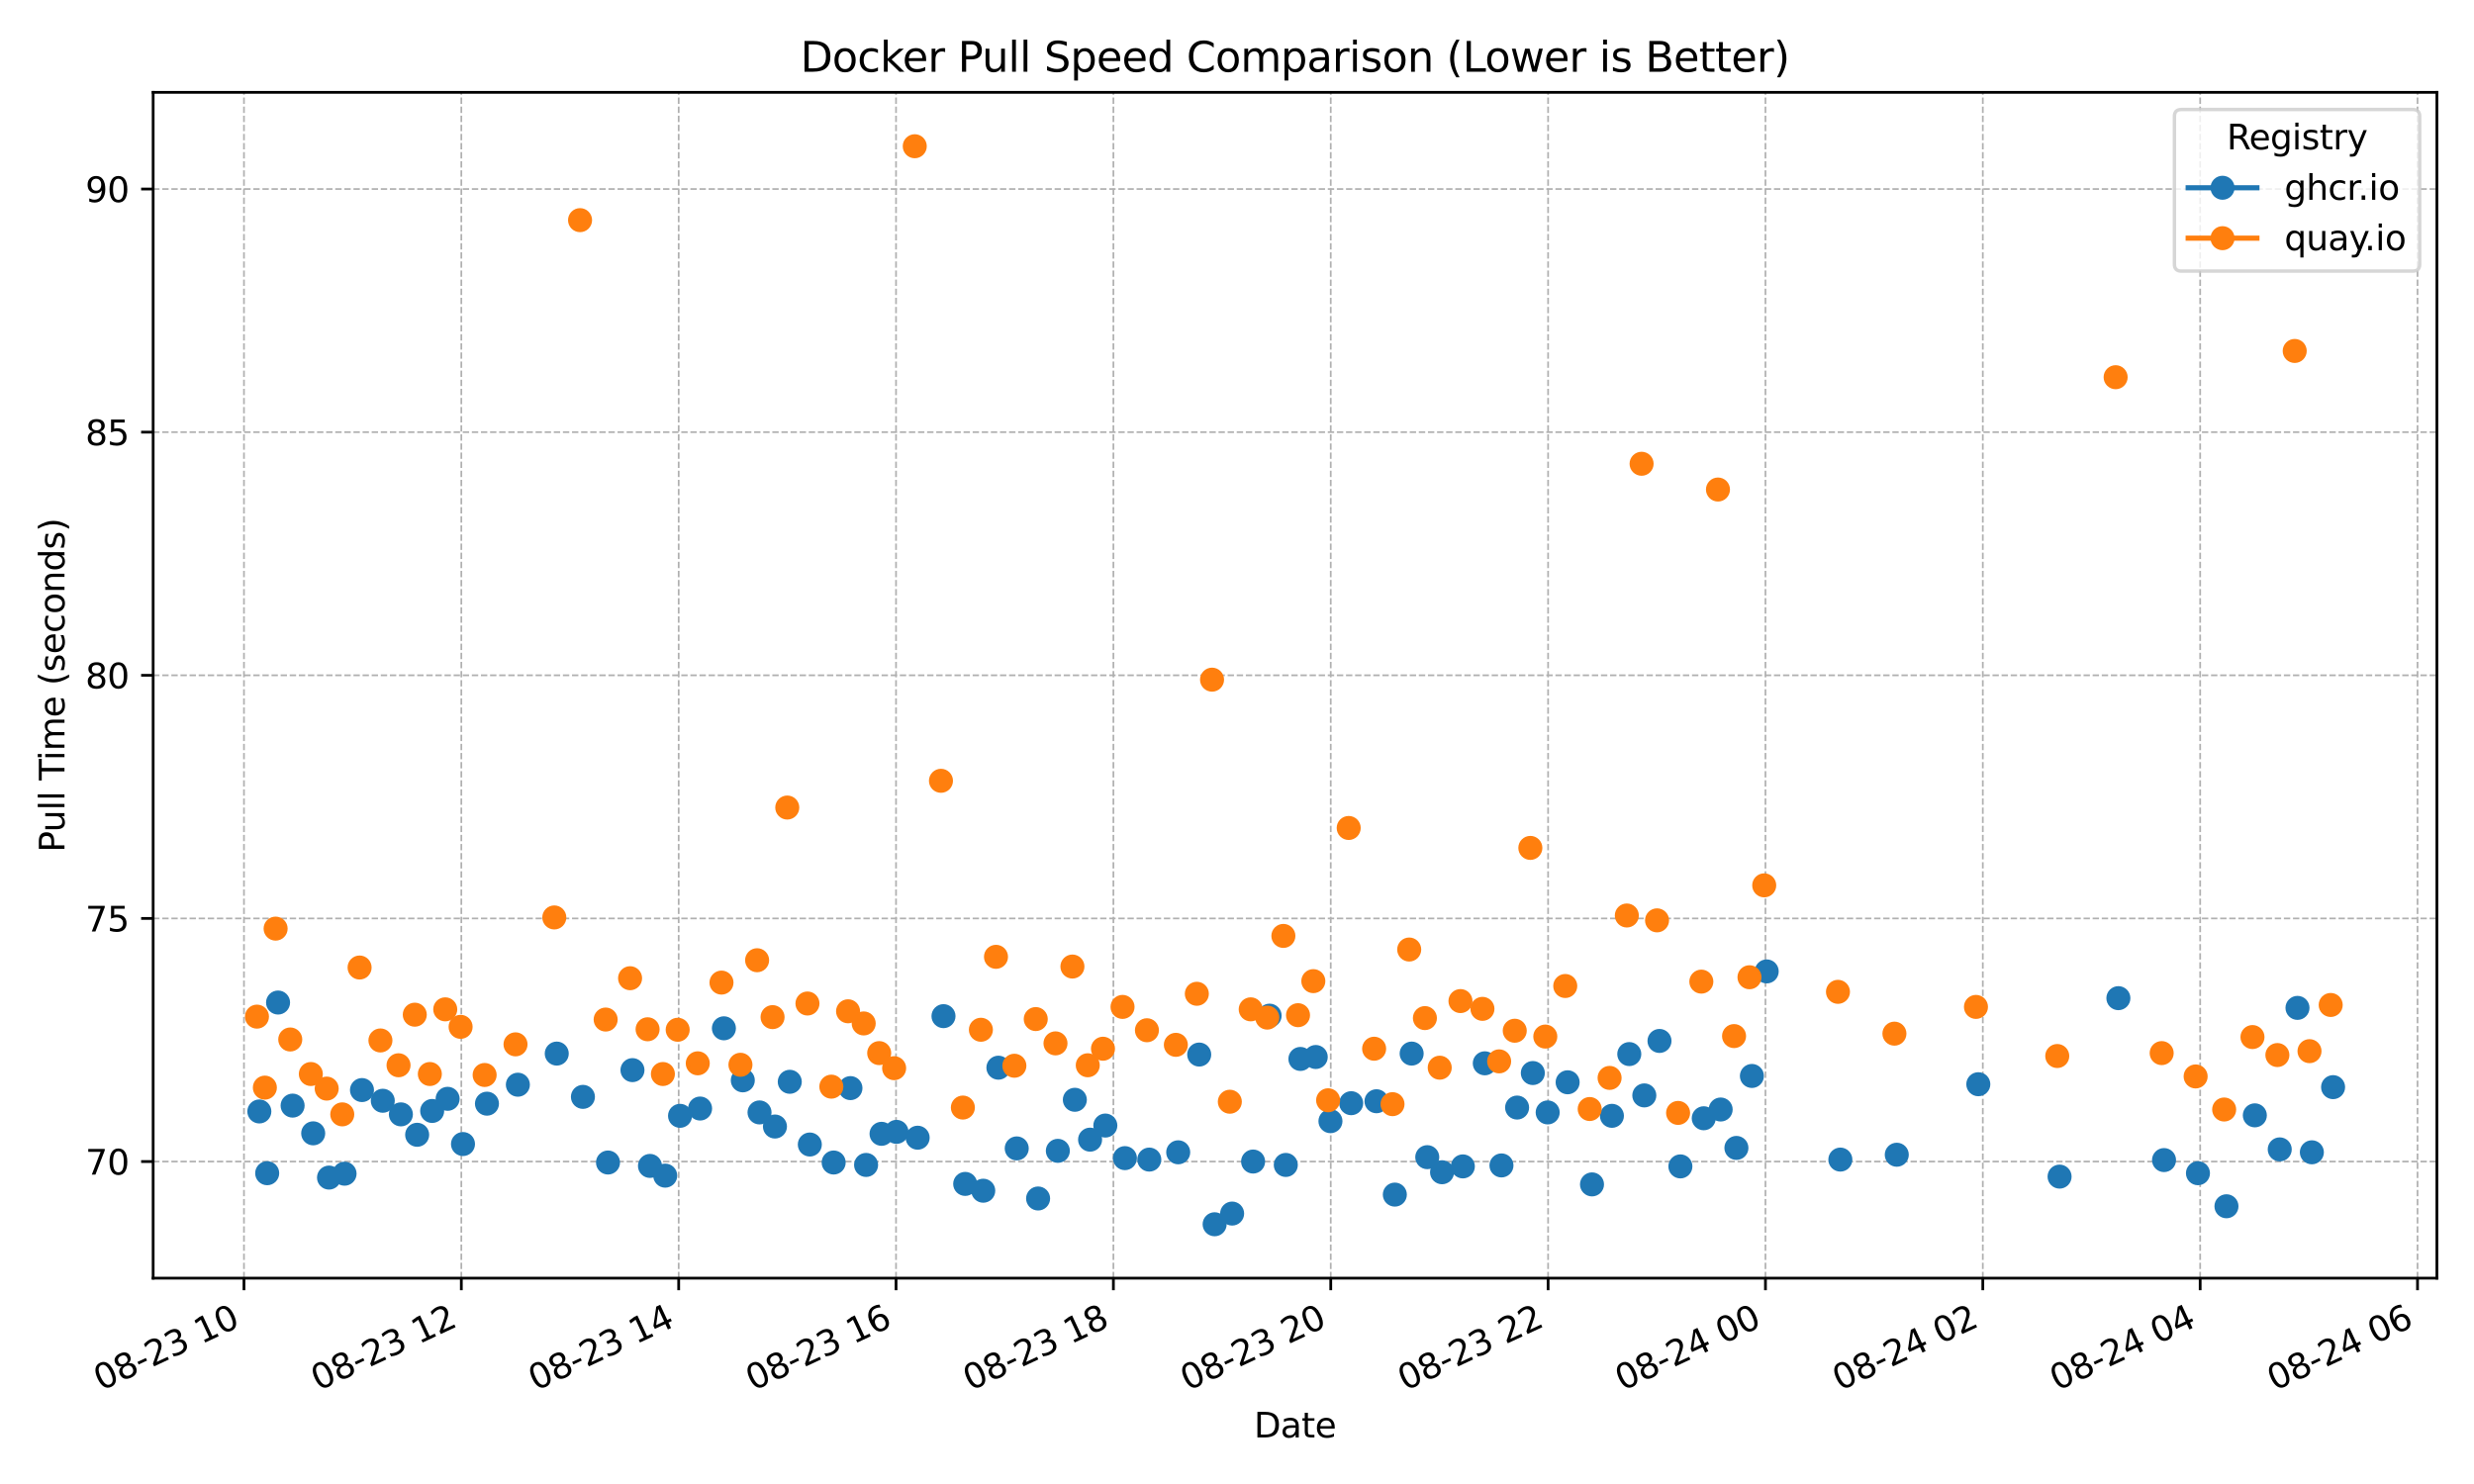 <?xml version="1.0" encoding="utf-8" standalone="no"?>
<!DOCTYPE svg PUBLIC "-//W3C//DTD SVG 1.1//EN"
  "http://www.w3.org/Graphics/SVG/1.1/DTD/svg11.dtd">
<svg xmlns:xlink="http://www.w3.org/1999/xlink" width="720pt" height="432pt" viewBox="0 0 720 432" xmlns="http://www.w3.org/2000/svg" version="1.1">
 <defs>
  <style type="text/css">*{stroke-linejoin: round; stroke-linecap: butt}</style>
 </defs>
 <g id="figure_1">
  <g id="patch_1">
   <path d="M 0 432 
L 720 432 
L 720 0 
L 0 0 
z
" style="fill: #ffffff"/>
  </g>
  <g id="axes_1">
   <g id="patch_2">
    <path d="M 44.57 372.081 
L 709.2 372.081 
L 709.2 26.88 
L 44.57 26.88 
z
" style="fill: #ffffff"/>
   </g>
   <g id="matplotlib.axis_1">
    <g id="xtick_1">
     <g id="line2d_1">
      <path d="M 71.003 372.081 
L 71.003 26.88 
" clip-path="url(#p157603ea62)" style="fill: none; stroke-dasharray: 1.85,0.8; stroke-dashoffset: 0; stroke: #b0b0b0; stroke-width: 0.5"/>
     </g>
     <g id="line2d_2">
      <defs>
       <path id="m1d5d25ff22" d="M 0 0 
L 0 3.5 
" style="stroke: #000000; stroke-width: 0.8"/>
      </defs>
      <g>
       <use xlink:href="#m1d5d25ff22" x="71.003" y="372.081" style="stroke: #000000; stroke-width: 0.8"/>
      </g>
     </g>
     <g id="text_1">
      <!-- 08-23 10 -->
      <g transform="translate(29.375 404.969) rotate(-25) scale(0.1 -0.1)">
       <defs>
        <path id="DejaVuSans-30" d="M 2034 4250 
Q 1547 4250 1301 3770 
Q 1056 3291 1056 2328 
Q 1056 1369 1301 889 
Q 1547 409 2034 409 
Q 2525 409 2770 889 
Q 3016 1369 3016 2328 
Q 3016 3291 2770 3770 
Q 2525 4250 2034 4250 
z
M 2034 4750 
Q 2819 4750 3233 4129 
Q 3647 3509 3647 2328 
Q 3647 1150 3233 529 
Q 2819 -91 2034 -91 
Q 1250 -91 836 529 
Q 422 1150 422 2328 
Q 422 3509 836 4129 
Q 1250 4750 2034 4750 
z
" transform="scale(0.016)"/>
        <path id="DejaVuSans-38" d="M 2034 2216 
Q 1584 2216 1326 1975 
Q 1069 1734 1069 1313 
Q 1069 891 1326 650 
Q 1584 409 2034 409 
Q 2484 409 2743 651 
Q 3003 894 3003 1313 
Q 3003 1734 2745 1975 
Q 2488 2216 2034 2216 
z
M 1403 2484 
Q 997 2584 770 2862 
Q 544 3141 544 3541 
Q 544 4100 942 4425 
Q 1341 4750 2034 4750 
Q 2731 4750 3128 4425 
Q 3525 4100 3525 3541 
Q 3525 3141 3298 2862 
Q 3072 2584 2669 2484 
Q 3125 2378 3379 2068 
Q 3634 1759 3634 1313 
Q 3634 634 3220 271 
Q 2806 -91 2034 -91 
Q 1263 -91 848 271 
Q 434 634 434 1313 
Q 434 1759 690 2068 
Q 947 2378 1403 2484 
z
M 1172 3481 
Q 1172 3119 1398 2916 
Q 1625 2713 2034 2713 
Q 2441 2713 2670 2916 
Q 2900 3119 2900 3481 
Q 2900 3844 2670 4047 
Q 2441 4250 2034 4250 
Q 1625 4250 1398 4047 
Q 1172 3844 1172 3481 
z
" transform="scale(0.016)"/>
        <path id="DejaVuSans-2d" d="M 313 2009 
L 1997 2009 
L 1997 1497 
L 313 1497 
L 313 2009 
z
" transform="scale(0.016)"/>
        <path id="DejaVuSans-32" d="M 1228 531 
L 3431 531 
L 3431 0 
L 469 0 
L 469 531 
Q 828 903 1448 1529 
Q 2069 2156 2228 2338 
Q 2531 2678 2651 2914 
Q 2772 3150 2772 3378 
Q 2772 3750 2511 3984 
Q 2250 4219 1831 4219 
Q 1534 4219 1204 4116 
Q 875 4013 500 3803 
L 500 4441 
Q 881 4594 1212 4672 
Q 1544 4750 1819 4750 
Q 2544 4750 2975 4387 
Q 3406 4025 3406 3419 
Q 3406 3131 3298 2873 
Q 3191 2616 2906 2266 
Q 2828 2175 2409 1742 
Q 1991 1309 1228 531 
z
" transform="scale(0.016)"/>
        <path id="DejaVuSans-33" d="M 2597 2516 
Q 3050 2419 3304 2112 
Q 3559 1806 3559 1356 
Q 3559 666 3084 287 
Q 2609 -91 1734 -91 
Q 1441 -91 1130 -33 
Q 819 25 488 141 
L 488 750 
Q 750 597 1062 519 
Q 1375 441 1716 441 
Q 2309 441 2620 675 
Q 2931 909 2931 1356 
Q 2931 1769 2642 2001 
Q 2353 2234 1838 2234 
L 1294 2234 
L 1294 2753 
L 1863 2753 
Q 2328 2753 2575 2939 
Q 2822 3125 2822 3475 
Q 2822 3834 2567 4026 
Q 2313 4219 1838 4219 
Q 1578 4219 1281 4162 
Q 984 4106 628 3988 
L 628 4550 
Q 988 4650 1302 4700 
Q 1616 4750 1894 4750 
Q 2613 4750 3031 4423 
Q 3450 4097 3450 3541 
Q 3450 3153 3228 2886 
Q 3006 2619 2597 2516 
z
" transform="scale(0.016)"/>
        <path id="DejaVuSans-20" transform="scale(0.016)"/>
        <path id="DejaVuSans-31" d="M 794 531 
L 1825 531 
L 1825 4091 
L 703 3866 
L 703 4441 
L 1819 4666 
L 2450 4666 
L 2450 531 
L 3481 531 
L 3481 0 
L 794 0 
L 794 531 
z
" transform="scale(0.016)"/>
       </defs>
       <use xlink:href="#DejaVuSans-30"/>
       <use xlink:href="#DejaVuSans-38" transform="translate(63.623 0)"/>
       <use xlink:href="#DejaVuSans-2d" transform="translate(127.246 0)"/>
       <use xlink:href="#DejaVuSans-32" transform="translate(163.33 0)"/>
       <use xlink:href="#DejaVuSans-33" transform="translate(226.953 0)"/>
       <use xlink:href="#DejaVuSans-20" transform="translate(290.576 0)"/>
       <use xlink:href="#DejaVuSans-31" transform="translate(322.363 0)"/>
       <use xlink:href="#DejaVuSans-30" transform="translate(385.986 0)"/>
      </g>
     </g>
    </g>
    <g id="xtick_2">
     <g id="line2d_3">
      <path d="M 134.259 372.081 
L 134.259 26.88 
" clip-path="url(#p157603ea62)" style="fill: none; stroke-dasharray: 1.85,0.8; stroke-dashoffset: 0; stroke: #b0b0b0; stroke-width: 0.5"/>
     </g>
     <g id="line2d_4">
      <g>
       <use xlink:href="#m1d5d25ff22" x="134.259" y="372.081" style="stroke: #000000; stroke-width: 0.8"/>
      </g>
     </g>
     <g id="text_2">
      <!-- 08-23 12 -->
      <g transform="translate(92.631 404.969) rotate(-25) scale(0.1 -0.1)">
       <use xlink:href="#DejaVuSans-30"/>
       <use xlink:href="#DejaVuSans-38" transform="translate(63.623 0)"/>
       <use xlink:href="#DejaVuSans-2d" transform="translate(127.246 0)"/>
       <use xlink:href="#DejaVuSans-32" transform="translate(163.33 0)"/>
       <use xlink:href="#DejaVuSans-33" transform="translate(226.953 0)"/>
       <use xlink:href="#DejaVuSans-20" transform="translate(290.576 0)"/>
       <use xlink:href="#DejaVuSans-31" transform="translate(322.363 0)"/>
       <use xlink:href="#DejaVuSans-32" transform="translate(385.986 0)"/>
      </g>
     </g>
    </g>
    <g id="xtick_3">
     <g id="line2d_5">
      <path d="M 197.515 372.081 
L 197.515 26.88 
" clip-path="url(#p157603ea62)" style="fill: none; stroke-dasharray: 1.85,0.8; stroke-dashoffset: 0; stroke: #b0b0b0; stroke-width: 0.5"/>
     </g>
     <g id="line2d_6">
      <g>
       <use xlink:href="#m1d5d25ff22" x="197.515" y="372.081" style="stroke: #000000; stroke-width: 0.8"/>
      </g>
     </g>
     <g id="text_3">
      <!-- 08-23 14 -->
      <g transform="translate(155.887 404.969) rotate(-25) scale(0.1 -0.1)">
       <defs>
        <path id="DejaVuSans-34" d="M 2419 4116 
L 825 1625 
L 2419 1625 
L 2419 4116 
z
M 2253 4666 
L 3047 4666 
L 3047 1625 
L 3713 1625 
L 3713 1100 
L 3047 1100 
L 3047 0 
L 2419 0 
L 2419 1100 
L 313 1100 
L 313 1709 
L 2253 4666 
z
" transform="scale(0.016)"/>
       </defs>
       <use xlink:href="#DejaVuSans-30"/>
       <use xlink:href="#DejaVuSans-38" transform="translate(63.623 0)"/>
       <use xlink:href="#DejaVuSans-2d" transform="translate(127.246 0)"/>
       <use xlink:href="#DejaVuSans-32" transform="translate(163.33 0)"/>
       <use xlink:href="#DejaVuSans-33" transform="translate(226.953 0)"/>
       <use xlink:href="#DejaVuSans-20" transform="translate(290.576 0)"/>
       <use xlink:href="#DejaVuSans-31" transform="translate(322.363 0)"/>
       <use xlink:href="#DejaVuSans-34" transform="translate(385.986 0)"/>
      </g>
     </g>
    </g>
    <g id="xtick_4">
     <g id="line2d_7">
      <path d="M 260.771 372.081 
L 260.771 26.88 
" clip-path="url(#p157603ea62)" style="fill: none; stroke-dasharray: 1.85,0.8; stroke-dashoffset: 0; stroke: #b0b0b0; stroke-width: 0.5"/>
     </g>
     <g id="line2d_8">
      <g>
       <use xlink:href="#m1d5d25ff22" x="260.771" y="372.081" style="stroke: #000000; stroke-width: 0.8"/>
      </g>
     </g>
     <g id="text_4">
      <!-- 08-23 16 -->
      <g transform="translate(219.143 404.969) rotate(-25) scale(0.1 -0.1)">
       <defs>
        <path id="DejaVuSans-36" d="M 2113 2584 
Q 1688 2584 1439 2293 
Q 1191 2003 1191 1497 
Q 1191 994 1439 701 
Q 1688 409 2113 409 
Q 2538 409 2786 701 
Q 3034 994 3034 1497 
Q 3034 2003 2786 2293 
Q 2538 2584 2113 2584 
z
M 3366 4563 
L 3366 3988 
Q 3128 4100 2886 4159 
Q 2644 4219 2406 4219 
Q 1781 4219 1451 3797 
Q 1122 3375 1075 2522 
Q 1259 2794 1537 2939 
Q 1816 3084 2150 3084 
Q 2853 3084 3261 2657 
Q 3669 2231 3669 1497 
Q 3669 778 3244 343 
Q 2819 -91 2113 -91 
Q 1303 -91 875 529 
Q 447 1150 447 2328 
Q 447 3434 972 4092 
Q 1497 4750 2381 4750 
Q 2619 4750 2861 4703 
Q 3103 4656 3366 4563 
z
" transform="scale(0.016)"/>
       </defs>
       <use xlink:href="#DejaVuSans-30"/>
       <use xlink:href="#DejaVuSans-38" transform="translate(63.623 0)"/>
       <use xlink:href="#DejaVuSans-2d" transform="translate(127.246 0)"/>
       <use xlink:href="#DejaVuSans-32" transform="translate(163.33 0)"/>
       <use xlink:href="#DejaVuSans-33" transform="translate(226.953 0)"/>
       <use xlink:href="#DejaVuSans-20" transform="translate(290.576 0)"/>
       <use xlink:href="#DejaVuSans-31" transform="translate(322.363 0)"/>
       <use xlink:href="#DejaVuSans-36" transform="translate(385.986 0)"/>
      </g>
     </g>
    </g>
    <g id="xtick_5">
     <g id="line2d_9">
      <path d="M 324.027 372.081 
L 324.027 26.88 
" clip-path="url(#p157603ea62)" style="fill: none; stroke-dasharray: 1.85,0.8; stroke-dashoffset: 0; stroke: #b0b0b0; stroke-width: 0.5"/>
     </g>
     <g id="line2d_10">
      <g>
       <use xlink:href="#m1d5d25ff22" x="324.027" y="372.081" style="stroke: #000000; stroke-width: 0.8"/>
      </g>
     </g>
     <g id="text_5">
      <!-- 08-23 18 -->
      <g transform="translate(282.399 404.969) rotate(-25) scale(0.1 -0.1)">
       <use xlink:href="#DejaVuSans-30"/>
       <use xlink:href="#DejaVuSans-38" transform="translate(63.623 0)"/>
       <use xlink:href="#DejaVuSans-2d" transform="translate(127.246 0)"/>
       <use xlink:href="#DejaVuSans-32" transform="translate(163.33 0)"/>
       <use xlink:href="#DejaVuSans-33" transform="translate(226.953 0)"/>
       <use xlink:href="#DejaVuSans-20" transform="translate(290.576 0)"/>
       <use xlink:href="#DejaVuSans-31" transform="translate(322.363 0)"/>
       <use xlink:href="#DejaVuSans-38" transform="translate(385.986 0)"/>
      </g>
     </g>
    </g>
    <g id="xtick_6">
     <g id="line2d_11">
      <path d="M 387.283 372.081 
L 387.283 26.88 
" clip-path="url(#p157603ea62)" style="fill: none; stroke-dasharray: 1.85,0.8; stroke-dashoffset: 0; stroke: #b0b0b0; stroke-width: 0.5"/>
     </g>
     <g id="line2d_12">
      <g>
       <use xlink:href="#m1d5d25ff22" x="387.283" y="372.081" style="stroke: #000000; stroke-width: 0.8"/>
      </g>
     </g>
     <g id="text_6">
      <!-- 08-23 20 -->
      <g transform="translate(345.655 404.969) rotate(-25) scale(0.1 -0.1)">
       <use xlink:href="#DejaVuSans-30"/>
       <use xlink:href="#DejaVuSans-38" transform="translate(63.623 0)"/>
       <use xlink:href="#DejaVuSans-2d" transform="translate(127.246 0)"/>
       <use xlink:href="#DejaVuSans-32" transform="translate(163.33 0)"/>
       <use xlink:href="#DejaVuSans-33" transform="translate(226.953 0)"/>
       <use xlink:href="#DejaVuSans-20" transform="translate(290.576 0)"/>
       <use xlink:href="#DejaVuSans-32" transform="translate(322.363 0)"/>
       <use xlink:href="#DejaVuSans-30" transform="translate(385.986 0)"/>
      </g>
     </g>
    </g>
    <g id="xtick_7">
     <g id="line2d_13">
      <path d="M 450.539 372.081 
L 450.539 26.88 
" clip-path="url(#p157603ea62)" style="fill: none; stroke-dasharray: 1.85,0.8; stroke-dashoffset: 0; stroke: #b0b0b0; stroke-width: 0.5"/>
     </g>
     <g id="line2d_14">
      <g>
       <use xlink:href="#m1d5d25ff22" x="450.539" y="372.081" style="stroke: #000000; stroke-width: 0.8"/>
      </g>
     </g>
     <g id="text_7">
      <!-- 08-23 22 -->
      <g transform="translate(408.911 404.969) rotate(-25) scale(0.1 -0.1)">
       <use xlink:href="#DejaVuSans-30"/>
       <use xlink:href="#DejaVuSans-38" transform="translate(63.623 0)"/>
       <use xlink:href="#DejaVuSans-2d" transform="translate(127.246 0)"/>
       <use xlink:href="#DejaVuSans-32" transform="translate(163.33 0)"/>
       <use xlink:href="#DejaVuSans-33" transform="translate(226.953 0)"/>
       <use xlink:href="#DejaVuSans-20" transform="translate(290.576 0)"/>
       <use xlink:href="#DejaVuSans-32" transform="translate(322.363 0)"/>
       <use xlink:href="#DejaVuSans-32" transform="translate(385.986 0)"/>
      </g>
     </g>
    </g>
    <g id="xtick_8">
     <g id="line2d_15">
      <path d="M 513.795 372.081 
L 513.795 26.88 
" clip-path="url(#p157603ea62)" style="fill: none; stroke-dasharray: 1.85,0.8; stroke-dashoffset: 0; stroke: #b0b0b0; stroke-width: 0.5"/>
     </g>
     <g id="line2d_16">
      <g>
       <use xlink:href="#m1d5d25ff22" x="513.795" y="372.081" style="stroke: #000000; stroke-width: 0.8"/>
      </g>
     </g>
     <g id="text_8">
      <!-- 08-24 00 -->
      <g transform="translate(472.167 404.969) rotate(-25) scale(0.1 -0.1)">
       <use xlink:href="#DejaVuSans-30"/>
       <use xlink:href="#DejaVuSans-38" transform="translate(63.623 0)"/>
       <use xlink:href="#DejaVuSans-2d" transform="translate(127.246 0)"/>
       <use xlink:href="#DejaVuSans-32" transform="translate(163.33 0)"/>
       <use xlink:href="#DejaVuSans-34" transform="translate(226.953 0)"/>
       <use xlink:href="#DejaVuSans-20" transform="translate(290.576 0)"/>
       <use xlink:href="#DejaVuSans-30" transform="translate(322.363 0)"/>
       <use xlink:href="#DejaVuSans-30" transform="translate(385.986 0)"/>
      </g>
     </g>
    </g>
    <g id="xtick_9">
     <g id="line2d_17">
      <path d="M 577.051 372.081 
L 577.051 26.88 
" clip-path="url(#p157603ea62)" style="fill: none; stroke-dasharray: 1.85,0.8; stroke-dashoffset: 0; stroke: #b0b0b0; stroke-width: 0.5"/>
     </g>
     <g id="line2d_18">
      <g>
       <use xlink:href="#m1d5d25ff22" x="577.051" y="372.081" style="stroke: #000000; stroke-width: 0.8"/>
      </g>
     </g>
     <g id="text_9">
      <!-- 08-24 02 -->
      <g transform="translate(535.423 404.969) rotate(-25) scale(0.1 -0.1)">
       <use xlink:href="#DejaVuSans-30"/>
       <use xlink:href="#DejaVuSans-38" transform="translate(63.623 0)"/>
       <use xlink:href="#DejaVuSans-2d" transform="translate(127.246 0)"/>
       <use xlink:href="#DejaVuSans-32" transform="translate(163.33 0)"/>
       <use xlink:href="#DejaVuSans-34" transform="translate(226.953 0)"/>
       <use xlink:href="#DejaVuSans-20" transform="translate(290.576 0)"/>
       <use xlink:href="#DejaVuSans-30" transform="translate(322.363 0)"/>
       <use xlink:href="#DejaVuSans-32" transform="translate(385.986 0)"/>
      </g>
     </g>
    </g>
    <g id="xtick_10">
     <g id="line2d_19">
      <path d="M 640.307 372.081 
L 640.307 26.88 
" clip-path="url(#p157603ea62)" style="fill: none; stroke-dasharray: 1.85,0.8; stroke-dashoffset: 0; stroke: #b0b0b0; stroke-width: 0.5"/>
     </g>
     <g id="line2d_20">
      <g>
       <use xlink:href="#m1d5d25ff22" x="640.307" y="372.081" style="stroke: #000000; stroke-width: 0.8"/>
      </g>
     </g>
     <g id="text_10">
      <!-- 08-24 04 -->
      <g transform="translate(598.679 404.969) rotate(-25) scale(0.1 -0.1)">
       <use xlink:href="#DejaVuSans-30"/>
       <use xlink:href="#DejaVuSans-38" transform="translate(63.623 0)"/>
       <use xlink:href="#DejaVuSans-2d" transform="translate(127.246 0)"/>
       <use xlink:href="#DejaVuSans-32" transform="translate(163.33 0)"/>
       <use xlink:href="#DejaVuSans-34" transform="translate(226.953 0)"/>
       <use xlink:href="#DejaVuSans-20" transform="translate(290.576 0)"/>
       <use xlink:href="#DejaVuSans-30" transform="translate(322.363 0)"/>
       <use xlink:href="#DejaVuSans-34" transform="translate(385.986 0)"/>
      </g>
     </g>
    </g>
    <g id="xtick_11">
     <g id="line2d_21">
      <path d="M 703.563 372.081 
L 703.563 26.88 
" clip-path="url(#p157603ea62)" style="fill: none; stroke-dasharray: 1.85,0.8; stroke-dashoffset: 0; stroke: #b0b0b0; stroke-width: 0.5"/>
     </g>
     <g id="line2d_22">
      <g>
       <use xlink:href="#m1d5d25ff22" x="703.563" y="372.081" style="stroke: #000000; stroke-width: 0.8"/>
      </g>
     </g>
     <g id="text_11">
      <!-- 08-24 06 -->
      <g transform="translate(661.935 404.969) rotate(-25) scale(0.1 -0.1)">
       <use xlink:href="#DejaVuSans-30"/>
       <use xlink:href="#DejaVuSans-38" transform="translate(63.623 0)"/>
       <use xlink:href="#DejaVuSans-2d" transform="translate(127.246 0)"/>
       <use xlink:href="#DejaVuSans-32" transform="translate(163.33 0)"/>
       <use xlink:href="#DejaVuSans-34" transform="translate(226.953 0)"/>
       <use xlink:href="#DejaVuSans-20" transform="translate(290.576 0)"/>
       <use xlink:href="#DejaVuSans-30" transform="translate(322.363 0)"/>
       <use xlink:href="#DejaVuSans-36" transform="translate(385.986 0)"/>
      </g>
     </g>
    </g>
    <g id="text_12">
     <!-- Date -->
     <g transform="translate(364.934 418.452) scale(0.1 -0.1)">
      <defs>
       <path id="DejaVuSans-44" d="M 1259 4147 
L 1259 519 
L 2022 519 
Q 2988 519 3436 956 
Q 3884 1394 3884 2338 
Q 3884 3275 3436 3711 
Q 2988 4147 2022 4147 
L 1259 4147 
z
M 628 4666 
L 1925 4666 
Q 3281 4666 3915 4102 
Q 4550 3538 4550 2338 
Q 4550 1131 3912 565 
Q 3275 0 1925 0 
L 628 0 
L 628 4666 
z
" transform="scale(0.016)"/>
       <path id="DejaVuSans-61" d="M 2194 1759 
Q 1497 1759 1228 1600 
Q 959 1441 959 1056 
Q 959 750 1161 570 
Q 1363 391 1709 391 
Q 2188 391 2477 730 
Q 2766 1069 2766 1631 
L 2766 1759 
L 2194 1759 
z
M 3341 1997 
L 3341 0 
L 2766 0 
L 2766 531 
Q 2569 213 2275 61 
Q 1981 -91 1556 -91 
Q 1019 -91 701 211 
Q 384 513 384 1019 
Q 384 1609 779 1909 
Q 1175 2209 1959 2209 
L 2766 2209 
L 2766 2266 
Q 2766 2663 2505 2880 
Q 2244 3097 1772 3097 
Q 1472 3097 1187 3025 
Q 903 2953 641 2809 
L 641 3341 
Q 956 3463 1253 3523 
Q 1550 3584 1831 3584 
Q 2591 3584 2966 3190 
Q 3341 2797 3341 1997 
z
" transform="scale(0.016)"/>
       <path id="DejaVuSans-74" d="M 1172 4494 
L 1172 3500 
L 2356 3500 
L 2356 3053 
L 1172 3053 
L 1172 1153 
Q 1172 725 1289 603 
Q 1406 481 1766 481 
L 2356 481 
L 2356 0 
L 1766 0 
Q 1100 0 847 248 
Q 594 497 594 1153 
L 594 3053 
L 172 3053 
L 172 3500 
L 594 3500 
L 594 4494 
L 1172 4494 
z
" transform="scale(0.016)"/>
       <path id="DejaVuSans-65" d="M 3597 1894 
L 3597 1613 
L 953 1613 
Q 991 1019 1311 708 
Q 1631 397 2203 397 
Q 2534 397 2845 478 
Q 3156 559 3463 722 
L 3463 178 
Q 3153 47 2828 -22 
Q 2503 -91 2169 -91 
Q 1331 -91 842 396 
Q 353 884 353 1716 
Q 353 2575 817 3079 
Q 1281 3584 2069 3584 
Q 2775 3584 3186 3129 
Q 3597 2675 3597 1894 
z
M 3022 2063 
Q 3016 2534 2758 2815 
Q 2500 3097 2075 3097 
Q 1594 3097 1305 2825 
Q 1016 2553 972 2059 
L 3022 2063 
z
" transform="scale(0.016)"/>
      </defs>
      <use xlink:href="#DejaVuSans-44"/>
      <use xlink:href="#DejaVuSans-61" transform="translate(77.002 0)"/>
      <use xlink:href="#DejaVuSans-74" transform="translate(138.281 0)"/>
      <use xlink:href="#DejaVuSans-65" transform="translate(177.49 0)"/>
     </g>
    </g>
   </g>
   <g id="matplotlib.axis_2">
    <g id="ytick_1">
     <g id="line2d_23">
      <path d="M 44.57 338.13 
L 709.2 338.13 
" clip-path="url(#p157603ea62)" style="fill: none; stroke-dasharray: 1.85,0.8; stroke-dashoffset: 0; stroke: #b0b0b0; stroke-width: 0.5"/>
     </g>
     <g id="line2d_24">
      <defs>
       <path id="m270c33f35f" d="M 0 0 
L -3.5 0 
" style="stroke: #000000; stroke-width: 0.8"/>
      </defs>
      <g>
       <use xlink:href="#m270c33f35f" x="44.57" y="338.13" style="stroke: #000000; stroke-width: 0.8"/>
      </g>
     </g>
     <g id="text_13">
      <!-- 70 -->
      <g transform="translate(24.845 341.929) scale(0.1 -0.1)">
       <defs>
        <path id="DejaVuSans-37" d="M 525 4666 
L 3525 4666 
L 3525 4397 
L 1831 0 
L 1172 0 
L 2766 4134 
L 525 4134 
L 525 4666 
z
" transform="scale(0.016)"/>
       </defs>
       <use xlink:href="#DejaVuSans-37"/>
       <use xlink:href="#DejaVuSans-30" transform="translate(63.623 0)"/>
      </g>
     </g>
    </g>
    <g id="ytick_2">
     <g id="line2d_25">
      <path d="M 44.57 267.354 
L 709.2 267.354 
" clip-path="url(#p157603ea62)" style="fill: none; stroke-dasharray: 1.85,0.8; stroke-dashoffset: 0; stroke: #b0b0b0; stroke-width: 0.5"/>
     </g>
     <g id="line2d_26">
      <g>
       <use xlink:href="#m270c33f35f" x="44.57" y="267.354" style="stroke: #000000; stroke-width: 0.8"/>
      </g>
     </g>
     <g id="text_14">
      <!-- 75 -->
      <g transform="translate(24.845 271.153) scale(0.1 -0.1)">
       <defs>
        <path id="DejaVuSans-35" d="M 691 4666 
L 3169 4666 
L 3169 4134 
L 1269 4134 
L 1269 2991 
Q 1406 3038 1543 3061 
Q 1681 3084 1819 3084 
Q 2600 3084 3056 2656 
Q 3513 2228 3513 1497 
Q 3513 744 3044 326 
Q 2575 -91 1722 -91 
Q 1428 -91 1123 -41 
Q 819 9 494 109 
L 494 744 
Q 775 591 1075 516 
Q 1375 441 1709 441 
Q 2250 441 2565 725 
Q 2881 1009 2881 1497 
Q 2881 1984 2565 2268 
Q 2250 2553 1709 2553 
Q 1456 2553 1204 2497 
Q 953 2441 691 2322 
L 691 4666 
z
" transform="scale(0.016)"/>
       </defs>
       <use xlink:href="#DejaVuSans-37"/>
       <use xlink:href="#DejaVuSans-35" transform="translate(63.623 0)"/>
      </g>
     </g>
    </g>
    <g id="ytick_3">
     <g id="line2d_27">
      <path d="M 44.57 196.579 
L 709.2 196.579 
" clip-path="url(#p157603ea62)" style="fill: none; stroke-dasharray: 1.85,0.8; stroke-dashoffset: 0; stroke: #b0b0b0; stroke-width: 0.5"/>
     </g>
     <g id="line2d_28">
      <g>
       <use xlink:href="#m270c33f35f" x="44.57" y="196.579" style="stroke: #000000; stroke-width: 0.8"/>
      </g>
     </g>
     <g id="text_15">
      <!-- 80 -->
      <g transform="translate(24.845 200.378) scale(0.1 -0.1)">
       <use xlink:href="#DejaVuSans-38"/>
       <use xlink:href="#DejaVuSans-30" transform="translate(63.623 0)"/>
      </g>
     </g>
    </g>
    <g id="ytick_4">
     <g id="line2d_29">
      <path d="M 44.57 125.803 
L 709.2 125.803 
" clip-path="url(#p157603ea62)" style="fill: none; stroke-dasharray: 1.85,0.8; stroke-dashoffset: 0; stroke: #b0b0b0; stroke-width: 0.5"/>
     </g>
     <g id="line2d_30">
      <g>
       <use xlink:href="#m270c33f35f" x="44.57" y="125.803" style="stroke: #000000; stroke-width: 0.8"/>
      </g>
     </g>
     <g id="text_16">
      <!-- 85 -->
      <g transform="translate(24.845 129.602) scale(0.1 -0.1)">
       <use xlink:href="#DejaVuSans-38"/>
       <use xlink:href="#DejaVuSans-35" transform="translate(63.623 0)"/>
      </g>
     </g>
    </g>
    <g id="ytick_5">
     <g id="line2d_31">
      <path d="M 44.57 55.027 
L 709.2 55.027 
" clip-path="url(#p157603ea62)" style="fill: none; stroke-dasharray: 1.85,0.8; stroke-dashoffset: 0; stroke: #b0b0b0; stroke-width: 0.5"/>
     </g>
     <g id="line2d_32">
      <g>
       <use xlink:href="#m270c33f35f" x="44.57" y="55.027" style="stroke: #000000; stroke-width: 0.8"/>
      </g>
     </g>
     <g id="text_17">
      <!-- 90 -->
      <g transform="translate(24.845 58.827) scale(0.1 -0.1)">
       <defs>
        <path id="DejaVuSans-39" d="M 703 97 
L 703 672 
Q 941 559 1184 500 
Q 1428 441 1663 441 
Q 2288 441 2617 861 
Q 2947 1281 2994 2138 
Q 2813 1869 2534 1725 
Q 2256 1581 1919 1581 
Q 1219 1581 811 2004 
Q 403 2428 403 3163 
Q 403 3881 828 4315 
Q 1253 4750 1959 4750 
Q 2769 4750 3195 4129 
Q 3622 3509 3622 2328 
Q 3622 1225 3098 567 
Q 2575 -91 1691 -91 
Q 1453 -91 1209 -44 
Q 966 3 703 97 
z
M 1959 2075 
Q 2384 2075 2632 2365 
Q 2881 2656 2881 3163 
Q 2881 3666 2632 3958 
Q 2384 4250 1959 4250 
Q 1534 4250 1286 3958 
Q 1038 3666 1038 3163 
Q 1038 2656 1286 2365 
Q 1534 2075 1959 2075 
z
" transform="scale(0.016)"/>
       </defs>
       <use xlink:href="#DejaVuSans-39"/>
       <use xlink:href="#DejaVuSans-30" transform="translate(63.623 0)"/>
      </g>
     </g>
    </g>
    <g id="text_18">
     <!-- Pull Time (seconds) -->
     <g transform="translate(18.765 248.105) rotate(-90) scale(0.1 -0.1)">
      <defs>
       <path id="DejaVuSans-50" d="M 1259 4147 
L 1259 2394 
L 2053 2394 
Q 2494 2394 2734 2622 
Q 2975 2850 2975 3272 
Q 2975 3691 2734 3919 
Q 2494 4147 2053 4147 
L 1259 4147 
z
M 628 4666 
L 2053 4666 
Q 2838 4666 3239 4311 
Q 3641 3956 3641 3272 
Q 3641 2581 3239 2228 
Q 2838 1875 2053 1875 
L 1259 1875 
L 1259 0 
L 628 0 
L 628 4666 
z
" transform="scale(0.016)"/>
       <path id="DejaVuSans-75" d="M 544 1381 
L 544 3500 
L 1119 3500 
L 1119 1403 
Q 1119 906 1312 657 
Q 1506 409 1894 409 
Q 2359 409 2629 706 
Q 2900 1003 2900 1516 
L 2900 3500 
L 3475 3500 
L 3475 0 
L 2900 0 
L 2900 538 
Q 2691 219 2414 64 
Q 2138 -91 1772 -91 
Q 1169 -91 856 284 
Q 544 659 544 1381 
z
M 1991 3584 
L 1991 3584 
z
" transform="scale(0.016)"/>
       <path id="DejaVuSans-6c" d="M 603 4863 
L 1178 4863 
L 1178 0 
L 603 0 
L 603 4863 
z
" transform="scale(0.016)"/>
       <path id="DejaVuSans-54" d="M -19 4666 
L 3928 4666 
L 3928 4134 
L 2272 4134 
L 2272 0 
L 1638 0 
L 1638 4134 
L -19 4134 
L -19 4666 
z
" transform="scale(0.016)"/>
       <path id="DejaVuSans-69" d="M 603 3500 
L 1178 3500 
L 1178 0 
L 603 0 
L 603 3500 
z
M 603 4863 
L 1178 4863 
L 1178 4134 
L 603 4134 
L 603 4863 
z
" transform="scale(0.016)"/>
       <path id="DejaVuSans-6d" d="M 3328 2828 
Q 3544 3216 3844 3400 
Q 4144 3584 4550 3584 
Q 5097 3584 5394 3201 
Q 5691 2819 5691 2113 
L 5691 0 
L 5113 0 
L 5113 2094 
Q 5113 2597 4934 2840 
Q 4756 3084 4391 3084 
Q 3944 3084 3684 2787 
Q 3425 2491 3425 1978 
L 3425 0 
L 2847 0 
L 2847 2094 
Q 2847 2600 2669 2842 
Q 2491 3084 2119 3084 
Q 1678 3084 1418 2786 
Q 1159 2488 1159 1978 
L 1159 0 
L 581 0 
L 581 3500 
L 1159 3500 
L 1159 2956 
Q 1356 3278 1631 3431 
Q 1906 3584 2284 3584 
Q 2666 3584 2933 3390 
Q 3200 3197 3328 2828 
z
" transform="scale(0.016)"/>
       <path id="DejaVuSans-28" d="M 1984 4856 
Q 1566 4138 1362 3434 
Q 1159 2731 1159 2009 
Q 1159 1288 1364 580 
Q 1569 -128 1984 -844 
L 1484 -844 
Q 1016 -109 783 600 
Q 550 1309 550 2009 
Q 550 2706 781 3412 
Q 1013 4119 1484 4856 
L 1984 4856 
z
" transform="scale(0.016)"/>
       <path id="DejaVuSans-73" d="M 2834 3397 
L 2834 2853 
Q 2591 2978 2328 3040 
Q 2066 3103 1784 3103 
Q 1356 3103 1142 2972 
Q 928 2841 928 2578 
Q 928 2378 1081 2264 
Q 1234 2150 1697 2047 
L 1894 2003 
Q 2506 1872 2764 1633 
Q 3022 1394 3022 966 
Q 3022 478 2636 193 
Q 2250 -91 1575 -91 
Q 1294 -91 989 -36 
Q 684 19 347 128 
L 347 722 
Q 666 556 975 473 
Q 1284 391 1588 391 
Q 1994 391 2212 530 
Q 2431 669 2431 922 
Q 2431 1156 2273 1281 
Q 2116 1406 1581 1522 
L 1381 1569 
Q 847 1681 609 1914 
Q 372 2147 372 2553 
Q 372 3047 722 3315 
Q 1072 3584 1716 3584 
Q 2034 3584 2315 3537 
Q 2597 3491 2834 3397 
z
" transform="scale(0.016)"/>
       <path id="DejaVuSans-63" d="M 3122 3366 
L 3122 2828 
Q 2878 2963 2633 3030 
Q 2388 3097 2138 3097 
Q 1578 3097 1268 2742 
Q 959 2388 959 1747 
Q 959 1106 1268 751 
Q 1578 397 2138 397 
Q 2388 397 2633 464 
Q 2878 531 3122 666 
L 3122 134 
Q 2881 22 2623 -34 
Q 2366 -91 2075 -91 
Q 1284 -91 818 406 
Q 353 903 353 1747 
Q 353 2603 823 3093 
Q 1294 3584 2113 3584 
Q 2378 3584 2631 3529 
Q 2884 3475 3122 3366 
z
" transform="scale(0.016)"/>
       <path id="DejaVuSans-6f" d="M 1959 3097 
Q 1497 3097 1228 2736 
Q 959 2375 959 1747 
Q 959 1119 1226 758 
Q 1494 397 1959 397 
Q 2419 397 2687 759 
Q 2956 1122 2956 1747 
Q 2956 2369 2687 2733 
Q 2419 3097 1959 3097 
z
M 1959 3584 
Q 2709 3584 3137 3096 
Q 3566 2609 3566 1747 
Q 3566 888 3137 398 
Q 2709 -91 1959 -91 
Q 1206 -91 779 398 
Q 353 888 353 1747 
Q 353 2609 779 3096 
Q 1206 3584 1959 3584 
z
" transform="scale(0.016)"/>
       <path id="DejaVuSans-6e" d="M 3513 2113 
L 3513 0 
L 2938 0 
L 2938 2094 
Q 2938 2591 2744 2837 
Q 2550 3084 2163 3084 
Q 1697 3084 1428 2787 
Q 1159 2491 1159 1978 
L 1159 0 
L 581 0 
L 581 3500 
L 1159 3500 
L 1159 2956 
Q 1366 3272 1645 3428 
Q 1925 3584 2291 3584 
Q 2894 3584 3203 3211 
Q 3513 2838 3513 2113 
z
" transform="scale(0.016)"/>
       <path id="DejaVuSans-64" d="M 2906 2969 
L 2906 4863 
L 3481 4863 
L 3481 0 
L 2906 0 
L 2906 525 
Q 2725 213 2448 61 
Q 2172 -91 1784 -91 
Q 1150 -91 751 415 
Q 353 922 353 1747 
Q 353 2572 751 3078 
Q 1150 3584 1784 3584 
Q 2172 3584 2448 3432 
Q 2725 3281 2906 2969 
z
M 947 1747 
Q 947 1113 1208 752 
Q 1469 391 1925 391 
Q 2381 391 2643 752 
Q 2906 1113 2906 1747 
Q 2906 2381 2643 2742 
Q 2381 3103 1925 3103 
Q 1469 3103 1208 2742 
Q 947 2381 947 1747 
z
" transform="scale(0.016)"/>
       <path id="DejaVuSans-29" d="M 513 4856 
L 1013 4856 
Q 1481 4119 1714 3412 
Q 1947 2706 1947 2009 
Q 1947 1309 1714 600 
Q 1481 -109 1013 -844 
L 513 -844 
Q 928 -128 1133 580 
Q 1338 1288 1338 2009 
Q 1338 2731 1133 3434 
Q 928 4138 513 4856 
z
" transform="scale(0.016)"/>
      </defs>
      <use xlink:href="#DejaVuSans-50"/>
      <use xlink:href="#DejaVuSans-75" transform="translate(58.553 0)"/>
      <use xlink:href="#DejaVuSans-6c" transform="translate(121.932 0)"/>
      <use xlink:href="#DejaVuSans-6c" transform="translate(149.715 0)"/>
      <use xlink:href="#DejaVuSans-20" transform="translate(177.498 0)"/>
      <use xlink:href="#DejaVuSans-54" transform="translate(209.285 0)"/>
      <use xlink:href="#DejaVuSans-69" transform="translate(267.244 0)"/>
      <use xlink:href="#DejaVuSans-6d" transform="translate(295.027 0)"/>
      <use xlink:href="#DejaVuSans-65" transform="translate(392.439 0)"/>
      <use xlink:href="#DejaVuSans-20" transform="translate(453.963 0)"/>
      <use xlink:href="#DejaVuSans-28" transform="translate(485.75 0)"/>
      <use xlink:href="#DejaVuSans-73" transform="translate(524.764 0)"/>
      <use xlink:href="#DejaVuSans-65" transform="translate(576.863 0)"/>
      <use xlink:href="#DejaVuSans-63" transform="translate(638.387 0)"/>
      <use xlink:href="#DejaVuSans-6f" transform="translate(693.367 0)"/>
      <use xlink:href="#DejaVuSans-6e" transform="translate(754.549 0)"/>
      <use xlink:href="#DejaVuSans-64" transform="translate(817.928 0)"/>
      <use xlink:href="#DejaVuSans-73" transform="translate(881.404 0)"/>
      <use xlink:href="#DejaVuSans-29" transform="translate(933.504 0)"/>
     </g>
    </g>
   </g>
   <g id="line2d_33">
    <path d="M 678.99 316.472 
" clip-path="url(#p157603ea62)" style="fill: none; stroke: #1f77b4; stroke-width: 1.5; stroke-linecap: square"/>
    <defs>
     <path id="me827e2899a" d="M 0 3 
C 0.796 3 1.559 2.684 2.121 2.121 
C 2.684 1.559 3 0.796 3 0 
C 3 -0.796 2.684 -1.559 2.121 -2.121 
C 1.559 -2.684 0.796 -3 0 -3 
C -0.796 -3 -1.559 -2.684 -2.121 -2.121 
C -2.684 -1.559 -3 -0.796 -3 0 
C -3 0.796 -2.684 1.559 -2.121 2.121 
C -1.559 2.684 -0.796 3 0 3 
z
" style="stroke: #1f77b4"/>
    </defs>
    <g clip-path="url(#p157603ea62)">
     <use xlink:href="#me827e2899a" x="75.475" y="323.55" style="fill: #1f77b4; stroke: #1f77b4"/>
     <use xlink:href="#me827e2899a" x="77.759" y="341.527" style="fill: #1f77b4; stroke: #1f77b4"/>
     <use xlink:href="#me827e2899a" x="80.922" y="291.842" style="fill: #1f77b4; stroke: #1f77b4"/>
     <use xlink:href="#me827e2899a" x="85.156" y="321.851" style="fill: #1f77b4; stroke: #1f77b4"/>
     <use xlink:href="#me827e2899a" x="91.148" y="329.92" style="fill: #1f77b4; stroke: #1f77b4"/>
     <use xlink:href="#me827e2899a" x="95.752" y="342.801" style="fill: #1f77b4; stroke: #1f77b4"/>
     <use xlink:href="#me827e2899a" x="100.276" y="341.668" style="fill: #1f77b4; stroke: #1f77b4"/>
     <use xlink:href="#me827e2899a" x="105.345" y="317.322" style="fill: #1f77b4; stroke: #1f77b4"/>
     <use xlink:href="#me827e2899a" x="111.399" y="320.436" style="fill: #1f77b4; stroke: #1f77b4"/>
     <use xlink:href="#me827e2899a" x="116.67" y="324.399" style="fill: #1f77b4; stroke: #1f77b4"/>
     <use xlink:href="#me827e2899a" x="121.405" y="330.344" style="fill: #1f77b4; stroke: #1f77b4"/>
     <use xlink:href="#me827e2899a" x="125.772" y="323.408" style="fill: #1f77b4; stroke: #1f77b4"/>
     <use xlink:href="#me827e2899a" x="130.27" y="319.87" style="fill: #1f77b4; stroke: #1f77b4"/>
     <use xlink:href="#me827e2899a" x="134.742" y="333.034" style="fill: #1f77b4; stroke: #1f77b4"/>
     <use xlink:href="#me827e2899a" x="141.718" y="321.285" style="fill: #1f77b4; stroke: #1f77b4"/>
     <use xlink:href="#me827e2899a" x="150.714" y="315.765" style="fill: #1f77b4; stroke: #1f77b4"/>
     <use xlink:href="#me827e2899a" x="162.03" y="306.705" style="fill: #1f77b4; stroke: #1f77b4"/>
     <use xlink:href="#me827e2899a" x="169.647" y="319.303" style="fill: #1f77b4; stroke: #1f77b4"/>
     <use xlink:href="#me827e2899a" x="176.948" y="338.413" style="fill: #1f77b4; stroke: #1f77b4"/>
     <use xlink:href="#me827e2899a" x="184.064" y="311.518" style="fill: #1f77b4; stroke: #1f77b4"/>
     <use xlink:href="#me827e2899a" x="189.16" y="339.404" style="fill: #1f77b4; stroke: #1f77b4"/>
     <use xlink:href="#me827e2899a" x="193.596" y="342.235" style="fill: #1f77b4; stroke: #1f77b4"/>
     <use xlink:href="#me827e2899a" x="197.91" y="324.824" style="fill: #1f77b4; stroke: #1f77b4"/>
     <use xlink:href="#me827e2899a" x="203.744" y="322.701" style="fill: #1f77b4; stroke: #1f77b4"/>
     <use xlink:href="#me827e2899a" x="210.675" y="299.345" style="fill: #1f77b4; stroke: #1f77b4"/>
     <use xlink:href="#me827e2899a" x="216.175" y="314.491" style="fill: #1f77b4; stroke: #1f77b4"/>
     <use xlink:href="#me827e2899a" x="221.042" y="323.833" style="fill: #1f77b4; stroke: #1f77b4"/>
     <use xlink:href="#me827e2899a" x="225.532" y="327.938" style="fill: #1f77b4; stroke: #1f77b4"/>
     <use xlink:href="#me827e2899a" x="229.846" y="314.915" style="fill: #1f77b4; stroke: #1f77b4"/>
     <use xlink:href="#me827e2899a" x="235.679" y="333.175" style="fill: #1f77b4; stroke: #1f77b4"/>
     <use xlink:href="#me827e2899a" x="242.62" y="338.413" style="fill: #1f77b4; stroke: #1f77b4"/>
     <use xlink:href="#me827e2899a" x="247.504" y="316.755" style="fill: #1f77b4; stroke: #1f77b4"/>
     <use xlink:href="#me827e2899a" x="252.055" y="339.121" style="fill: #1f77b4; stroke: #1f77b4"/>
     <use xlink:href="#me827e2899a" x="256.554" y="330.061" style="fill: #1f77b4; stroke: #1f77b4"/>
     <use xlink:href="#me827e2899a" x="260.902" y="329.495" style="fill: #1f77b4; stroke: #1f77b4"/>
     <use xlink:href="#me827e2899a" x="267.061" y="331.194" style="fill: #1f77b4; stroke: #1f77b4"/>
     <use xlink:href="#me827e2899a" x="274.582" y="295.806" style="fill: #1f77b4; stroke: #1f77b4"/>
     <use xlink:href="#me827e2899a" x="280.898" y="344.641" style="fill: #1f77b4; stroke: #1f77b4"/>
     <use xlink:href="#me827e2899a" x="286.152" y="346.623" style="fill: #1f77b4; stroke: #1f77b4"/>
     <use xlink:href="#me827e2899a" x="290.563" y="310.81" style="fill: #1f77b4; stroke: #1f77b4"/>
     <use xlink:href="#me827e2899a" x="295.895" y="334.308" style="fill: #1f77b4; stroke: #1f77b4"/>
     <use xlink:href="#me827e2899a" x="302.116" y="348.888" style="fill: #1f77b4; stroke: #1f77b4"/>
     <use xlink:href="#me827e2899a" x="307.861" y="335.016" style="fill: #1f77b4; stroke: #1f77b4"/>
     <use xlink:href="#me827e2899a" x="312.808" y="320.153" style="fill: #1f77b4; stroke: #1f77b4"/>
     <use xlink:href="#me827e2899a" x="317.244" y="331.76" style="fill: #1f77b4; stroke: #1f77b4"/>
     <use xlink:href="#me827e2899a" x="321.681" y="327.655" style="fill: #1f77b4; stroke: #1f77b4"/>
     <use xlink:href="#me827e2899a" x="327.383" y="337.139" style="fill: #1f77b4; stroke: #1f77b4"/>
     <use xlink:href="#me827e2899a" x="334.473" y="337.563" style="fill: #1f77b4; stroke: #1f77b4"/>
     <use xlink:href="#me827e2899a" x="342.889" y="335.44" style="fill: #1f77b4; stroke: #1f77b4"/>
     <use xlink:href="#me827e2899a" x="349.004" y="306.988" style="fill: #1f77b4; stroke: #1f77b4"/>
     <use xlink:href="#me827e2899a" x="353.493" y="356.39" style="fill: #1f77b4; stroke: #1f77b4"/>
     <use xlink:href="#me827e2899a" x="358.58" y="353.276" style="fill: #1f77b4; stroke: #1f77b4"/>
     <use xlink:href="#me827e2899a" x="364.686" y="338.13" style="fill: #1f77b4; stroke: #1f77b4"/>
     <use xlink:href="#me827e2899a" x="369.492" y="295.664" style="fill: #1f77b4; stroke: #1f77b4"/>
     <use xlink:href="#me827e2899a" x="374.201" y="339.121" style="fill: #1f77b4; stroke: #1f77b4"/>
     <use xlink:href="#me827e2899a" x="378.453" y="308.262" style="fill: #1f77b4; stroke: #1f77b4"/>
     <use xlink:href="#me827e2899a" x="382.916" y="307.696" style="fill: #1f77b4; stroke: #1f77b4"/>
     <use xlink:href="#me827e2899a" x="387.195" y="326.381" style="fill: #1f77b4; stroke: #1f77b4"/>
     <use xlink:href="#me827e2899a" x="393.231" y="321.144" style="fill: #1f77b4; stroke: #1f77b4"/>
     <use xlink:href="#me827e2899a" x="400.593" y="320.577" style="fill: #1f77b4; stroke: #1f77b4"/>
     <use xlink:href="#me827e2899a" x="405.934" y="347.755" style="fill: #1f77b4; stroke: #1f77b4"/>
     <use xlink:href="#me827e2899a" x="410.828" y="306.705" style="fill: #1f77b4; stroke: #1f77b4"/>
     <use xlink:href="#me827e2899a" x="415.37" y="336.856" style="fill: #1f77b4; stroke: #1f77b4"/>
     <use xlink:href="#me827e2899a" x="419.675" y="341.244" style="fill: #1f77b4; stroke: #1f77b4"/>
     <use xlink:href="#me827e2899a" x="425.728" y="339.545" style="fill: #1f77b4; stroke: #1f77b4"/>
     <use xlink:href="#me827e2899a" x="432.115" y="309.536" style="fill: #1f77b4; stroke: #1f77b4"/>
     <use xlink:href="#me827e2899a" x="436.965" y="339.262" style="fill: #1f77b4; stroke: #1f77b4"/>
     <use xlink:href="#me827e2899a" x="441.516" y="322.417" style="fill: #1f77b4; stroke: #1f77b4"/>
     <use xlink:href="#me827e2899a" x="446.093" y="312.367" style="fill: #1f77b4; stroke: #1f77b4"/>
     <use xlink:href="#me827e2899a" x="450.416" y="323.833" style="fill: #1f77b4; stroke: #1f77b4"/>
     <use xlink:href="#me827e2899a" x="456.223" y="315.057" style="fill: #1f77b4; stroke: #1f77b4"/>
     <use xlink:href="#me827e2899a" x="463.313" y="344.783" style="fill: #1f77b4; stroke: #1f77b4"/>
     <use xlink:href="#me827e2899a" x="469.111" y="324.824" style="fill: #1f77b4; stroke: #1f77b4"/>
     <use xlink:href="#me827e2899a" x="474.163" y="306.847" style="fill: #1f77b4; stroke: #1f77b4"/>
     <use xlink:href="#me827e2899a" x="478.538" y="318.879" style="fill: #1f77b4; stroke: #1f77b4"/>
     <use xlink:href="#me827e2899a" x="482.957" y="303.025" style="fill: #1f77b4; stroke: #1f77b4"/>
     <use xlink:href="#me827e2899a" x="489.037" y="339.545" style="fill: #1f77b4; stroke: #1f77b4"/>
     <use xlink:href="#me827e2899a" x="495.837" y="325.532" style="fill: #1f77b4; stroke: #1f77b4"/>
     <use xlink:href="#me827e2899a" x="500.757" y="322.984" style="fill: #1f77b4; stroke: #1f77b4"/>
     <use xlink:href="#me827e2899a" x="505.343" y="334.166" style="fill: #1f77b4; stroke: #1f77b4"/>
     <use xlink:href="#me827e2899a" x="509.85" y="313.217" style="fill: #1f77b4; stroke: #1f77b4"/>
     <use xlink:href="#me827e2899a" x="514.155" y="282.783" style="fill: #1f77b4; stroke: #1f77b4"/>
     <use xlink:href="#me827e2899a" x="535.592" y="337.563" style="fill: #1f77b4; stroke: #1f77b4"/>
     <use xlink:href="#me827e2899a" x="552.012" y="336.148" style="fill: #1f77b4; stroke: #1f77b4"/>
     <use xlink:href="#me827e2899a" x="575.742" y="315.623" style="fill: #1f77b4; stroke: #1f77b4"/>
     <use xlink:href="#me827e2899a" x="599.392" y="342.518" style="fill: #1f77b4; stroke: #1f77b4"/>
     <use xlink:href="#me827e2899a" x="616.507" y="290.568" style="fill: #1f77b4; stroke: #1f77b4"/>
     <use xlink:href="#me827e2899a" x="629.79" y="337.705" style="fill: #1f77b4; stroke: #1f77b4"/>
     <use xlink:href="#me827e2899a" x="639.665" y="341.527" style="fill: #1f77b4; stroke: #1f77b4"/>
     <use xlink:href="#me827e2899a" x="647.959" y="351.152" style="fill: #1f77b4; stroke: #1f77b4"/>
     <use xlink:href="#me827e2899a" x="656.217" y="324.682" style="fill: #1f77b4; stroke: #1f77b4"/>
     <use xlink:href="#me827e2899a" x="663.465" y="334.591" style="fill: #1f77b4; stroke: #1f77b4"/>
     <use xlink:href="#me827e2899a" x="668.631" y="293.4" style="fill: #1f77b4; stroke: #1f77b4"/>
     <use xlink:href="#me827e2899a" x="672.813" y="335.44" style="fill: #1f77b4; stroke: #1f77b4"/>
     <use xlink:href="#me827e2899a" x="678.99" y="316.472" style="fill: #1f77b4; stroke: #1f77b4"/>
    </g>
   </g>
   <g id="line2d_34">
    <path d="M 678.295 292.55 
" clip-path="url(#p157603ea62)" style="fill: none; stroke: #ff7f0e; stroke-width: 1.5; stroke-linecap: square"/>
    <defs>
     <path id="m02e58170ee" d="M 0 3 
C 0.796 3 1.559 2.684 2.121 2.121 
C 2.684 1.559 3 0.796 3 0 
C 3 -0.796 2.684 -1.559 2.121 -2.121 
C 1.559 -2.684 0.796 -3 0 -3 
C -0.796 -3 -1.559 -2.684 -2.121 -2.121 
C -2.684 -1.559 -3 -0.796 -3 0 
C -3 0.796 -2.684 1.559 -2.121 2.121 
C -1.559 2.684 -0.796 3 0 3 
z
" style="stroke: #ff7f0e"/>
    </defs>
    <g clip-path="url(#p157603ea62)">
     <use xlink:href="#m02e58170ee" x="74.78" y="295.947" style="fill: #ff7f0e; stroke: #ff7f0e"/>
     <use xlink:href="#m02e58170ee" x="77.082" y="316.614" style="fill: #ff7f0e; stroke: #ff7f0e"/>
     <use xlink:href="#m02e58170ee" x="80.21" y="270.327" style="fill: #ff7f0e; stroke: #ff7f0e"/>
     <use xlink:href="#m02e58170ee" x="84.471" y="302.6" style="fill: #ff7f0e; stroke: #ff7f0e"/>
     <use xlink:href="#m02e58170ee" x="90.463" y="312.65" style="fill: #ff7f0e; stroke: #ff7f0e"/>
     <use xlink:href="#m02e58170ee" x="95.075" y="316.897" style="fill: #ff7f0e; stroke: #ff7f0e"/>
     <use xlink:href="#m02e58170ee" x="99.608" y="324.399" style="fill: #ff7f0e; stroke: #ff7f0e"/>
     <use xlink:href="#m02e58170ee" x="104.651" y="281.651" style="fill: #ff7f0e; stroke: #ff7f0e"/>
     <use xlink:href="#m02e58170ee" x="110.713" y="302.883" style="fill: #ff7f0e; stroke: #ff7f0e"/>
     <use xlink:href="#m02e58170ee" x="115.985" y="310.103" style="fill: #ff7f0e; stroke: #ff7f0e"/>
     <use xlink:href="#m02e58170ee" x="120.711" y="295.381" style="fill: #ff7f0e; stroke: #ff7f0e"/>
     <use xlink:href="#m02e58170ee" x="125.095" y="312.65" style="fill: #ff7f0e; stroke: #ff7f0e"/>
     <use xlink:href="#m02e58170ee" x="129.576" y="293.824" style="fill: #ff7f0e; stroke: #ff7f0e"/>
     <use xlink:href="#m02e58170ee" x="134.048" y="298.92" style="fill: #ff7f0e; stroke: #ff7f0e"/>
     <use xlink:href="#m02e58170ee" x="141.041" y="312.934" style="fill: #ff7f0e; stroke: #ff7f0e"/>
     <use xlink:href="#m02e58170ee" x="150.029" y="304.016" style="fill: #ff7f0e; stroke: #ff7f0e"/>
     <use xlink:href="#m02e58170ee" x="161.318" y="267.071" style="fill: #ff7f0e; stroke: #ff7f0e"/>
     <use xlink:href="#m02e58170ee" x="168.812" y="64.087" style="fill: #ff7f0e; stroke: #ff7f0e"/>
     <use xlink:href="#m02e58170ee" x="176.262" y="296.797" style="fill: #ff7f0e; stroke: #ff7f0e"/>
     <use xlink:href="#m02e58170ee" x="183.37" y="284.765" style="fill: #ff7f0e; stroke: #ff7f0e"/>
     <use xlink:href="#m02e58170ee" x="188.466" y="299.628" style="fill: #ff7f0e; stroke: #ff7f0e"/>
     <use xlink:href="#m02e58170ee" x="192.92" y="312.65" style="fill: #ff7f0e; stroke: #ff7f0e"/>
     <use xlink:href="#m02e58170ee" x="197.225" y="299.769" style="fill: #ff7f0e; stroke: #ff7f0e"/>
     <use xlink:href="#m02e58170ee" x="203.067" y="309.536" style="fill: #ff7f0e; stroke: #ff7f0e"/>
     <use xlink:href="#m02e58170ee" x="209.973" y="286.039" style="fill: #ff7f0e; stroke: #ff7f0e"/>
     <use xlink:href="#m02e58170ee" x="215.49" y="309.961" style="fill: #ff7f0e; stroke: #ff7f0e"/>
     <use xlink:href="#m02e58170ee" x="220.34" y="279.528" style="fill: #ff7f0e; stroke: #ff7f0e"/>
     <use xlink:href="#m02e58170ee" x="224.838" y="296.089" style="fill: #ff7f0e; stroke: #ff7f0e"/>
     <use xlink:href="#m02e58170ee" x="229.116" y="235.08" style="fill: #ff7f0e; stroke: #ff7f0e"/>
     <use xlink:href="#m02e58170ee" x="234.994" y="292.126" style="fill: #ff7f0e; stroke: #ff7f0e"/>
     <use xlink:href="#m02e58170ee" x="241.943" y="316.331" style="fill: #ff7f0e; stroke: #ff7f0e"/>
     <use xlink:href="#m02e58170ee" x="246.81" y="294.39" style="fill: #ff7f0e; stroke: #ff7f0e"/>
     <use xlink:href="#m02e58170ee" x="251.361" y="297.929" style="fill: #ff7f0e; stroke: #ff7f0e"/>
     <use xlink:href="#m02e58170ee" x="255.868" y="306.564" style="fill: #ff7f0e; stroke: #ff7f0e"/>
     <use xlink:href="#m02e58170ee" x="260.217" y="310.952" style="fill: #ff7f0e; stroke: #ff7f0e"/>
     <use xlink:href="#m02e58170ee" x="266.218" y="42.571" style="fill: #ff7f0e; stroke: #ff7f0e"/>
     <use xlink:href="#m02e58170ee" x="273.844" y="227.295" style="fill: #ff7f0e; stroke: #ff7f0e"/>
     <use xlink:href="#m02e58170ee" x="280.222" y="322.417" style="fill: #ff7f0e; stroke: #ff7f0e"/>
     <use xlink:href="#m02e58170ee" x="285.467" y="299.769" style="fill: #ff7f0e; stroke: #ff7f0e"/>
     <use xlink:href="#m02e58170ee" x="289.86" y="278.537" style="fill: #ff7f0e; stroke: #ff7f0e"/>
     <use xlink:href="#m02e58170ee" x="295.21" y="310.244" style="fill: #ff7f0e; stroke: #ff7f0e"/>
     <use xlink:href="#m02e58170ee" x="301.43" y="296.655" style="fill: #ff7f0e; stroke: #ff7f0e"/>
     <use xlink:href="#m02e58170ee" x="307.176" y="303.733" style="fill: #ff7f0e; stroke: #ff7f0e"/>
     <use xlink:href="#m02e58170ee" x="312.105" y="281.368" style="fill: #ff7f0e; stroke: #ff7f0e"/>
     <use xlink:href="#m02e58170ee" x="316.568" y="310.103" style="fill: #ff7f0e; stroke: #ff7f0e"/>
     <use xlink:href="#m02e58170ee" x="320.996" y="305.29" style="fill: #ff7f0e; stroke: #ff7f0e"/>
     <use xlink:href="#m02e58170ee" x="326.689" y="293.116" style="fill: #ff7f0e; stroke: #ff7f0e"/>
     <use xlink:href="#m02e58170ee" x="333.787" y="299.911" style="fill: #ff7f0e; stroke: #ff7f0e"/>
     <use xlink:href="#m02e58170ee" x="342.204" y="304.157" style="fill: #ff7f0e; stroke: #ff7f0e"/>
     <use xlink:href="#m02e58170ee" x="348.31" y="289.295" style="fill: #ff7f0e; stroke: #ff7f0e"/>
     <use xlink:href="#m02e58170ee" x="352.738" y="197.853" style="fill: #ff7f0e; stroke: #ff7f0e"/>
     <use xlink:href="#m02e58170ee" x="357.913" y="320.719" style="fill: #ff7f0e; stroke: #ff7f0e"/>
     <use xlink:href="#m02e58170ee" x="363.992" y="293.824" style="fill: #ff7f0e; stroke: #ff7f0e"/>
     <use xlink:href="#m02e58170ee" x="368.807" y="296.231" style="fill: #ff7f0e; stroke: #ff7f0e"/>
     <use xlink:href="#m02e58170ee" x="373.498" y="272.45" style="fill: #ff7f0e; stroke: #ff7f0e"/>
     <use xlink:href="#m02e58170ee" x="377.759" y="295.523" style="fill: #ff7f0e; stroke: #ff7f0e"/>
     <use xlink:href="#m02e58170ee" x="382.213" y="285.614" style="fill: #ff7f0e; stroke: #ff7f0e"/>
     <use xlink:href="#m02e58170ee" x="386.518" y="320.294" style="fill: #ff7f0e; stroke: #ff7f0e"/>
     <use xlink:href="#m02e58170ee" x="392.51" y="241.026" style="fill: #ff7f0e; stroke: #ff7f0e"/>
     <use xlink:href="#m02e58170ee" x="399.908" y="305.29" style="fill: #ff7f0e; stroke: #ff7f0e"/>
     <use xlink:href="#m02e58170ee" x="405.258" y="321.427" style="fill: #ff7f0e; stroke: #ff7f0e"/>
     <use xlink:href="#m02e58170ee" x="410.116" y="276.413" style="fill: #ff7f0e; stroke: #ff7f0e"/>
     <use xlink:href="#m02e58170ee" x="414.685" y="296.372" style="fill: #ff7f0e; stroke: #ff7f0e"/>
     <use xlink:href="#m02e58170ee" x="418.999" y="310.81" style="fill: #ff7f0e; stroke: #ff7f0e"/>
     <use xlink:href="#m02e58170ee" x="425.034" y="291.418" style="fill: #ff7f0e; stroke: #ff7f0e"/>
     <use xlink:href="#m02e58170ee" x="431.43" y="293.683" style="fill: #ff7f0e; stroke: #ff7f0e"/>
     <use xlink:href="#m02e58170ee" x="436.289" y="308.97" style="fill: #ff7f0e; stroke: #ff7f0e"/>
     <use xlink:href="#m02e58170ee" x="440.831" y="300.052" style="fill: #ff7f0e; stroke: #ff7f0e"/>
     <use xlink:href="#m02e58170ee" x="445.373" y="246.829" style="fill: #ff7f0e; stroke: #ff7f0e"/>
     <use xlink:href="#m02e58170ee" x="449.722" y="301.751" style="fill: #ff7f0e; stroke: #ff7f0e"/>
     <use xlink:href="#m02e58170ee" x="455.529" y="287.03" style="fill: #ff7f0e; stroke: #ff7f0e"/>
     <use xlink:href="#m02e58170ee" x="462.645" y="322.842" style="fill: #ff7f0e; stroke: #ff7f0e"/>
     <use xlink:href="#m02e58170ee" x="468.435" y="313.783" style="fill: #ff7f0e; stroke: #ff7f0e"/>
     <use xlink:href="#m02e58170ee" x="473.451" y="266.505" style="fill: #ff7f0e; stroke: #ff7f0e"/>
     <use xlink:href="#m02e58170ee" x="477.748" y="135.004" style="fill: #ff7f0e; stroke: #ff7f0e"/>
     <use xlink:href="#m02e58170ee" x="482.246" y="267.92" style="fill: #ff7f0e; stroke: #ff7f0e"/>
     <use xlink:href="#m02e58170ee" x="488.369" y="323.975" style="fill: #ff7f0e; stroke: #ff7f0e"/>
     <use xlink:href="#m02e58170ee" x="495.134" y="285.756" style="fill: #ff7f0e; stroke: #ff7f0e"/>
     <use xlink:href="#m02e58170ee" x="499.975" y="142.506" style="fill: #ff7f0e; stroke: #ff7f0e"/>
     <use xlink:href="#m02e58170ee" x="504.658" y="301.609" style="fill: #ff7f0e; stroke: #ff7f0e"/>
     <use xlink:href="#m02e58170ee" x="509.147" y="284.482" style="fill: #ff7f0e; stroke: #ff7f0e"/>
     <use xlink:href="#m02e58170ee" x="513.435" y="257.729" style="fill: #ff7f0e; stroke: #ff7f0e"/>
     <use xlink:href="#m02e58170ee" x="534.898" y="288.728" style="fill: #ff7f0e; stroke: #ff7f0e"/>
     <use xlink:href="#m02e58170ee" x="551.327" y="300.902" style="fill: #ff7f0e; stroke: #ff7f0e"/>
     <use xlink:href="#m02e58170ee" x="575.056" y="293.116" style="fill: #ff7f0e; stroke: #ff7f0e"/>
     <use xlink:href="#m02e58170ee" x="598.716" y="307.413" style="fill: #ff7f0e; stroke: #ff7f0e"/>
     <use xlink:href="#m02e58170ee" x="615.707" y="109.808" style="fill: #ff7f0e; stroke: #ff7f0e"/>
     <use xlink:href="#m02e58170ee" x="629.105" y="306.564" style="fill: #ff7f0e; stroke: #ff7f0e"/>
     <use xlink:href="#m02e58170ee" x="638.989" y="313.358" style="fill: #ff7f0e; stroke: #ff7f0e"/>
     <use xlink:href="#m02e58170ee" x="647.291" y="322.984" style="fill: #ff7f0e; stroke: #ff7f0e"/>
     <use xlink:href="#m02e58170ee" x="655.532" y="301.893" style="fill: #ff7f0e; stroke: #ff7f0e"/>
     <use xlink:href="#m02e58170ee" x="662.78" y="307.13" style="fill: #ff7f0e; stroke: #ff7f0e"/>
     <use xlink:href="#m02e58170ee" x="667.823" y="102.164" style="fill: #ff7f0e; stroke: #ff7f0e"/>
     <use xlink:href="#m02e58170ee" x="672.128" y="305.998" style="fill: #ff7f0e; stroke: #ff7f0e"/>
     <use xlink:href="#m02e58170ee" x="678.295" y="292.55" style="fill: #ff7f0e; stroke: #ff7f0e"/>
    </g>
   </g>
   <g id="patch_3">
    <path d="M 44.57 372.081 
L 44.57 26.88 
" style="fill: none; stroke: #000000; stroke-width: 0.8; stroke-linejoin: miter; stroke-linecap: square"/>
   </g>
   <g id="patch_4">
    <path d="M 709.2 372.081 
L 709.2 26.88 
" style="fill: none; stroke: #000000; stroke-width: 0.8; stroke-linejoin: miter; stroke-linecap: square"/>
   </g>
   <g id="patch_5">
    <path d="M 44.57 372.081 
L 709.2 372.081 
" style="fill: none; stroke: #000000; stroke-width: 0.8; stroke-linejoin: miter; stroke-linecap: square"/>
   </g>
   <g id="patch_6">
    <path d="M 44.57 26.88 
L 709.2 26.88 
" style="fill: none; stroke: #000000; stroke-width: 0.8; stroke-linejoin: miter; stroke-linecap: square"/>
   </g>
   <g id="text_19">
    <!-- Docker Pull Speed Comparison (Lower is Better) -->
    <g transform="translate(232.934 20.88) scale(0.12 -0.12)">
     <defs>
      <path id="DejaVuSans-6b" d="M 581 4863 
L 1159 4863 
L 1159 1991 
L 2875 3500 
L 3609 3500 
L 1753 1863 
L 3688 0 
L 2938 0 
L 1159 1709 
L 1159 0 
L 581 0 
L 581 4863 
z
" transform="scale(0.016)"/>
      <path id="DejaVuSans-72" d="M 2631 2963 
Q 2534 3019 2420 3045 
Q 2306 3072 2169 3072 
Q 1681 3072 1420 2755 
Q 1159 2438 1159 1844 
L 1159 0 
L 581 0 
L 581 3500 
L 1159 3500 
L 1159 2956 
Q 1341 3275 1631 3429 
Q 1922 3584 2338 3584 
Q 2397 3584 2469 3576 
Q 2541 3569 2628 3553 
L 2631 2963 
z
" transform="scale(0.016)"/>
      <path id="DejaVuSans-53" d="M 3425 4513 
L 3425 3897 
Q 3066 4069 2747 4153 
Q 2428 4238 2131 4238 
Q 1616 4238 1336 4038 
Q 1056 3838 1056 3469 
Q 1056 3159 1242 3001 
Q 1428 2844 1947 2747 
L 2328 2669 
Q 3034 2534 3370 2195 
Q 3706 1856 3706 1288 
Q 3706 609 3251 259 
Q 2797 -91 1919 -91 
Q 1588 -91 1214 -16 
Q 841 59 441 206 
L 441 856 
Q 825 641 1194 531 
Q 1563 422 1919 422 
Q 2459 422 2753 634 
Q 3047 847 3047 1241 
Q 3047 1584 2836 1778 
Q 2625 1972 2144 2069 
L 1759 2144 
Q 1053 2284 737 2584 
Q 422 2884 422 3419 
Q 422 4038 858 4394 
Q 1294 4750 2059 4750 
Q 2388 4750 2728 4690 
Q 3069 4631 3425 4513 
z
" transform="scale(0.016)"/>
      <path id="DejaVuSans-70" d="M 1159 525 
L 1159 -1331 
L 581 -1331 
L 581 3500 
L 1159 3500 
L 1159 2969 
Q 1341 3281 1617 3432 
Q 1894 3584 2278 3584 
Q 2916 3584 3314 3078 
Q 3713 2572 3713 1747 
Q 3713 922 3314 415 
Q 2916 -91 2278 -91 
Q 1894 -91 1617 61 
Q 1341 213 1159 525 
z
M 3116 1747 
Q 3116 2381 2855 2742 
Q 2594 3103 2138 3103 
Q 1681 3103 1420 2742 
Q 1159 2381 1159 1747 
Q 1159 1113 1420 752 
Q 1681 391 2138 391 
Q 2594 391 2855 752 
Q 3116 1113 3116 1747 
z
" transform="scale(0.016)"/>
      <path id="DejaVuSans-43" d="M 4122 4306 
L 4122 3641 
Q 3803 3938 3442 4084 
Q 3081 4231 2675 4231 
Q 1875 4231 1450 3742 
Q 1025 3253 1025 2328 
Q 1025 1406 1450 917 
Q 1875 428 2675 428 
Q 3081 428 3442 575 
Q 3803 722 4122 1019 
L 4122 359 
Q 3791 134 3420 21 
Q 3050 -91 2638 -91 
Q 1578 -91 968 557 
Q 359 1206 359 2328 
Q 359 3453 968 4101 
Q 1578 4750 2638 4750 
Q 3056 4750 3426 4639 
Q 3797 4528 4122 4306 
z
" transform="scale(0.016)"/>
      <path id="DejaVuSans-4c" d="M 628 4666 
L 1259 4666 
L 1259 531 
L 3531 531 
L 3531 0 
L 628 0 
L 628 4666 
z
" transform="scale(0.016)"/>
      <path id="DejaVuSans-77" d="M 269 3500 
L 844 3500 
L 1563 769 
L 2278 3500 
L 2956 3500 
L 3675 769 
L 4391 3500 
L 4966 3500 
L 4050 0 
L 3372 0 
L 2619 2869 
L 1863 0 
L 1184 0 
L 269 3500 
z
" transform="scale(0.016)"/>
      <path id="DejaVuSans-42" d="M 1259 2228 
L 1259 519 
L 2272 519 
Q 2781 519 3026 730 
Q 3272 941 3272 1375 
Q 3272 1813 3026 2020 
Q 2781 2228 2272 2228 
L 1259 2228 
z
M 1259 4147 
L 1259 2741 
L 2194 2741 
Q 2656 2741 2882 2914 
Q 3109 3088 3109 3444 
Q 3109 3797 2882 3972 
Q 2656 4147 2194 4147 
L 1259 4147 
z
M 628 4666 
L 2241 4666 
Q 2963 4666 3353 4366 
Q 3744 4066 3744 3513 
Q 3744 3084 3544 2831 
Q 3344 2578 2956 2516 
Q 3422 2416 3680 2098 
Q 3938 1781 3938 1306 
Q 3938 681 3513 340 
Q 3088 0 2303 0 
L 628 0 
L 628 4666 
z
" transform="scale(0.016)"/>
     </defs>
     <use xlink:href="#DejaVuSans-44"/>
     <use xlink:href="#DejaVuSans-6f" transform="translate(77.002 0)"/>
     <use xlink:href="#DejaVuSans-63" transform="translate(138.184 0)"/>
     <use xlink:href="#DejaVuSans-6b" transform="translate(193.164 0)"/>
     <use xlink:href="#DejaVuSans-65" transform="translate(247.449 0)"/>
     <use xlink:href="#DejaVuSans-72" transform="translate(308.973 0)"/>
     <use xlink:href="#DejaVuSans-20" transform="translate(350.086 0)"/>
     <use xlink:href="#DejaVuSans-50" transform="translate(381.873 0)"/>
     <use xlink:href="#DejaVuSans-75" transform="translate(440.426 0)"/>
     <use xlink:href="#DejaVuSans-6c" transform="translate(503.805 0)"/>
     <use xlink:href="#DejaVuSans-6c" transform="translate(531.588 0)"/>
     <use xlink:href="#DejaVuSans-20" transform="translate(559.371 0)"/>
     <use xlink:href="#DejaVuSans-53" transform="translate(591.158 0)"/>
     <use xlink:href="#DejaVuSans-70" transform="translate(654.635 0)"/>
     <use xlink:href="#DejaVuSans-65" transform="translate(718.111 0)"/>
     <use xlink:href="#DejaVuSans-65" transform="translate(779.635 0)"/>
     <use xlink:href="#DejaVuSans-64" transform="translate(841.158 0)"/>
     <use xlink:href="#DejaVuSans-20" transform="translate(904.635 0)"/>
     <use xlink:href="#DejaVuSans-43" transform="translate(936.422 0)"/>
     <use xlink:href="#DejaVuSans-6f" transform="translate(1006.246 0)"/>
     <use xlink:href="#DejaVuSans-6d" transform="translate(1067.428 0)"/>
     <use xlink:href="#DejaVuSans-70" transform="translate(1164.84 0)"/>
     <use xlink:href="#DejaVuSans-61" transform="translate(1228.316 0)"/>
     <use xlink:href="#DejaVuSans-72" transform="translate(1289.596 0)"/>
     <use xlink:href="#DejaVuSans-69" transform="translate(1330.709 0)"/>
     <use xlink:href="#DejaVuSans-73" transform="translate(1358.492 0)"/>
     <use xlink:href="#DejaVuSans-6f" transform="translate(1410.592 0)"/>
     <use xlink:href="#DejaVuSans-6e" transform="translate(1471.773 0)"/>
     <use xlink:href="#DejaVuSans-20" transform="translate(1535.152 0)"/>
     <use xlink:href="#DejaVuSans-28" transform="translate(1566.939 0)"/>
     <use xlink:href="#DejaVuSans-4c" transform="translate(1605.953 0)"/>
     <use xlink:href="#DejaVuSans-6f" transform="translate(1659.916 0)"/>
     <use xlink:href="#DejaVuSans-77" transform="translate(1721.098 0)"/>
     <use xlink:href="#DejaVuSans-65" transform="translate(1802.885 0)"/>
     <use xlink:href="#DejaVuSans-72" transform="translate(1864.408 0)"/>
     <use xlink:href="#DejaVuSans-20" transform="translate(1905.521 0)"/>
     <use xlink:href="#DejaVuSans-69" transform="translate(1937.309 0)"/>
     <use xlink:href="#DejaVuSans-73" transform="translate(1965.092 0)"/>
     <use xlink:href="#DejaVuSans-20" transform="translate(2017.191 0)"/>
     <use xlink:href="#DejaVuSans-42" transform="translate(2048.979 0)"/>
     <use xlink:href="#DejaVuSans-65" transform="translate(2117.582 0)"/>
     <use xlink:href="#DejaVuSans-74" transform="translate(2179.105 0)"/>
     <use xlink:href="#DejaVuSans-74" transform="translate(2218.314 0)"/>
     <use xlink:href="#DejaVuSans-65" transform="translate(2257.523 0)"/>
     <use xlink:href="#DejaVuSans-72" transform="translate(2319.047 0)"/>
     <use xlink:href="#DejaVuSans-29" transform="translate(2360.16 0)"/>
    </g>
   </g>
   <g id="legend_1">
    <g id="patch_7">
     <path d="M 634.817 78.914 
L 702.2 78.914 
Q 704.2 78.914 704.2 76.914 
L 704.2 33.88 
Q 704.2 31.88 702.2 31.88 
L 634.817 31.88 
Q 632.817 31.88 632.817 33.88 
L 632.817 76.914 
Q 632.817 78.914 634.817 78.914 
z
" style="fill: #ffffff; opacity: 0.8; stroke: #cccccc; stroke-linejoin: miter"/>
    </g>
    <g id="text_20">
     <!-- Registry -->
     <g transform="translate(648.04 43.478) scale(0.1 -0.1)">
      <defs>
       <path id="DejaVuSans-52" d="M 2841 2188 
Q 3044 2119 3236 1894 
Q 3428 1669 3622 1275 
L 4263 0 
L 3584 0 
L 2988 1197 
Q 2756 1666 2539 1819 
Q 2322 1972 1947 1972 
L 1259 1972 
L 1259 0 
L 628 0 
L 628 4666 
L 2053 4666 
Q 2853 4666 3247 4331 
Q 3641 3997 3641 3322 
Q 3641 2881 3436 2590 
Q 3231 2300 2841 2188 
z
M 1259 4147 
L 1259 2491 
L 2053 2491 
Q 2509 2491 2742 2702 
Q 2975 2913 2975 3322 
Q 2975 3731 2742 3939 
Q 2509 4147 2053 4147 
L 1259 4147 
z
" transform="scale(0.016)"/>
       <path id="DejaVuSans-67" d="M 2906 1791 
Q 2906 2416 2648 2759 
Q 2391 3103 1925 3103 
Q 1463 3103 1205 2759 
Q 947 2416 947 1791 
Q 947 1169 1205 825 
Q 1463 481 1925 481 
Q 2391 481 2648 825 
Q 2906 1169 2906 1791 
z
M 3481 434 
Q 3481 -459 3084 -895 
Q 2688 -1331 1869 -1331 
Q 1566 -1331 1297 -1286 
Q 1028 -1241 775 -1147 
L 775 -588 
Q 1028 -725 1275 -790 
Q 1522 -856 1778 -856 
Q 2344 -856 2625 -561 
Q 2906 -266 2906 331 
L 2906 616 
Q 2728 306 2450 153 
Q 2172 0 1784 0 
Q 1141 0 747 490 
Q 353 981 353 1791 
Q 353 2603 747 3093 
Q 1141 3584 1784 3584 
Q 2172 3584 2450 3431 
Q 2728 3278 2906 2969 
L 2906 3500 
L 3481 3500 
L 3481 434 
z
" transform="scale(0.016)"/>
       <path id="DejaVuSans-79" d="M 2059 -325 
Q 1816 -950 1584 -1140 
Q 1353 -1331 966 -1331 
L 506 -1331 
L 506 -850 
L 844 -850 
Q 1081 -850 1212 -737 
Q 1344 -625 1503 -206 
L 1606 56 
L 191 3500 
L 800 3500 
L 1894 763 
L 2988 3500 
L 3597 3500 
L 2059 -325 
z
" transform="scale(0.016)"/>
      </defs>
      <use xlink:href="#DejaVuSans-52"/>
      <use xlink:href="#DejaVuSans-65" transform="translate(64.982 0)"/>
      <use xlink:href="#DejaVuSans-67" transform="translate(126.506 0)"/>
      <use xlink:href="#DejaVuSans-69" transform="translate(189.982 0)"/>
      <use xlink:href="#DejaVuSans-73" transform="translate(217.766 0)"/>
      <use xlink:href="#DejaVuSans-74" transform="translate(269.865 0)"/>
      <use xlink:href="#DejaVuSans-72" transform="translate(309.074 0)"/>
      <use xlink:href="#DejaVuSans-79" transform="translate(350.188 0)"/>
     </g>
    </g>
    <g id="line2d_35">
     <path d="M 636.817 54.657 
L 646.817 54.657 
L 656.817 54.657 
" style="fill: none; stroke: #1f77b4; stroke-width: 1.5; stroke-linecap: square"/>
     <g>
      <use xlink:href="#me827e2899a" x="646.817" y="54.657" style="fill: #1f77b4; stroke: #1f77b4"/>
     </g>
    </g>
    <g id="text_21">
     <!-- ghcr.io -->
     <g transform="translate(664.817 58.157) scale(0.1 -0.1)">
      <defs>
       <path id="DejaVuSans-68" d="M 3513 2113 
L 3513 0 
L 2938 0 
L 2938 2094 
Q 2938 2591 2744 2837 
Q 2550 3084 2163 3084 
Q 1697 3084 1428 2787 
Q 1159 2491 1159 1978 
L 1159 0 
L 581 0 
L 581 4863 
L 1159 4863 
L 1159 2956 
Q 1366 3272 1645 3428 
Q 1925 3584 2291 3584 
Q 2894 3584 3203 3211 
Q 3513 2838 3513 2113 
z
" transform="scale(0.016)"/>
       <path id="DejaVuSans-2e" d="M 684 794 
L 1344 794 
L 1344 0 
L 684 0 
L 684 794 
z
" transform="scale(0.016)"/>
      </defs>
      <use xlink:href="#DejaVuSans-67"/>
      <use xlink:href="#DejaVuSans-68" transform="translate(63.477 0)"/>
      <use xlink:href="#DejaVuSans-63" transform="translate(126.855 0)"/>
      <use xlink:href="#DejaVuSans-72" transform="translate(181.836 0)"/>
      <use xlink:href="#DejaVuSans-2e" transform="translate(213.824 0)"/>
      <use xlink:href="#DejaVuSans-69" transform="translate(245.611 0)"/>
      <use xlink:href="#DejaVuSans-6f" transform="translate(273.395 0)"/>
     </g>
    </g>
    <g id="line2d_36">
     <path d="M 636.817 69.335 
L 646.817 69.335 
L 656.817 69.335 
" style="fill: none; stroke: #ff7f0e; stroke-width: 1.5; stroke-linecap: square"/>
     <g>
      <use xlink:href="#m02e58170ee" x="646.817" y="69.335" style="fill: #ff7f0e; stroke: #ff7f0e"/>
     </g>
    </g>
    <g id="text_22">
     <!-- quay.io -->
     <g transform="translate(664.817 72.835) scale(0.1 -0.1)">
      <defs>
       <path id="DejaVuSans-71" d="M 947 1747 
Q 947 1113 1208 752 
Q 1469 391 1925 391 
Q 2381 391 2643 752 
Q 2906 1113 2906 1747 
Q 2906 2381 2643 2742 
Q 2381 3103 1925 3103 
Q 1469 3103 1208 2742 
Q 947 2381 947 1747 
z
M 2906 525 
Q 2725 213 2448 61 
Q 2172 -91 1784 -91 
Q 1150 -91 751 415 
Q 353 922 353 1747 
Q 353 2572 751 3078 
Q 1150 3584 1784 3584 
Q 2172 3584 2448 3432 
Q 2725 3281 2906 2969 
L 2906 3500 
L 3481 3500 
L 3481 -1331 
L 2906 -1331 
L 2906 525 
z
" transform="scale(0.016)"/>
      </defs>
      <use xlink:href="#DejaVuSans-71"/>
      <use xlink:href="#DejaVuSans-75" transform="translate(63.477 0)"/>
      <use xlink:href="#DejaVuSans-61" transform="translate(126.855 0)"/>
      <use xlink:href="#DejaVuSans-79" transform="translate(188.135 0)"/>
      <use xlink:href="#DejaVuSans-2e" transform="translate(233.064 0)"/>
      <use xlink:href="#DejaVuSans-69" transform="translate(264.852 0)"/>
      <use xlink:href="#DejaVuSans-6f" transform="translate(292.635 0)"/>
     </g>
    </g>
   </g>
  </g>
 </g>
 <defs>
  <clipPath id="p157603ea62">
   <rect x="44.57" y="26.88" width="664.63" height="345.201"/>
  </clipPath>
 </defs>
</svg>
